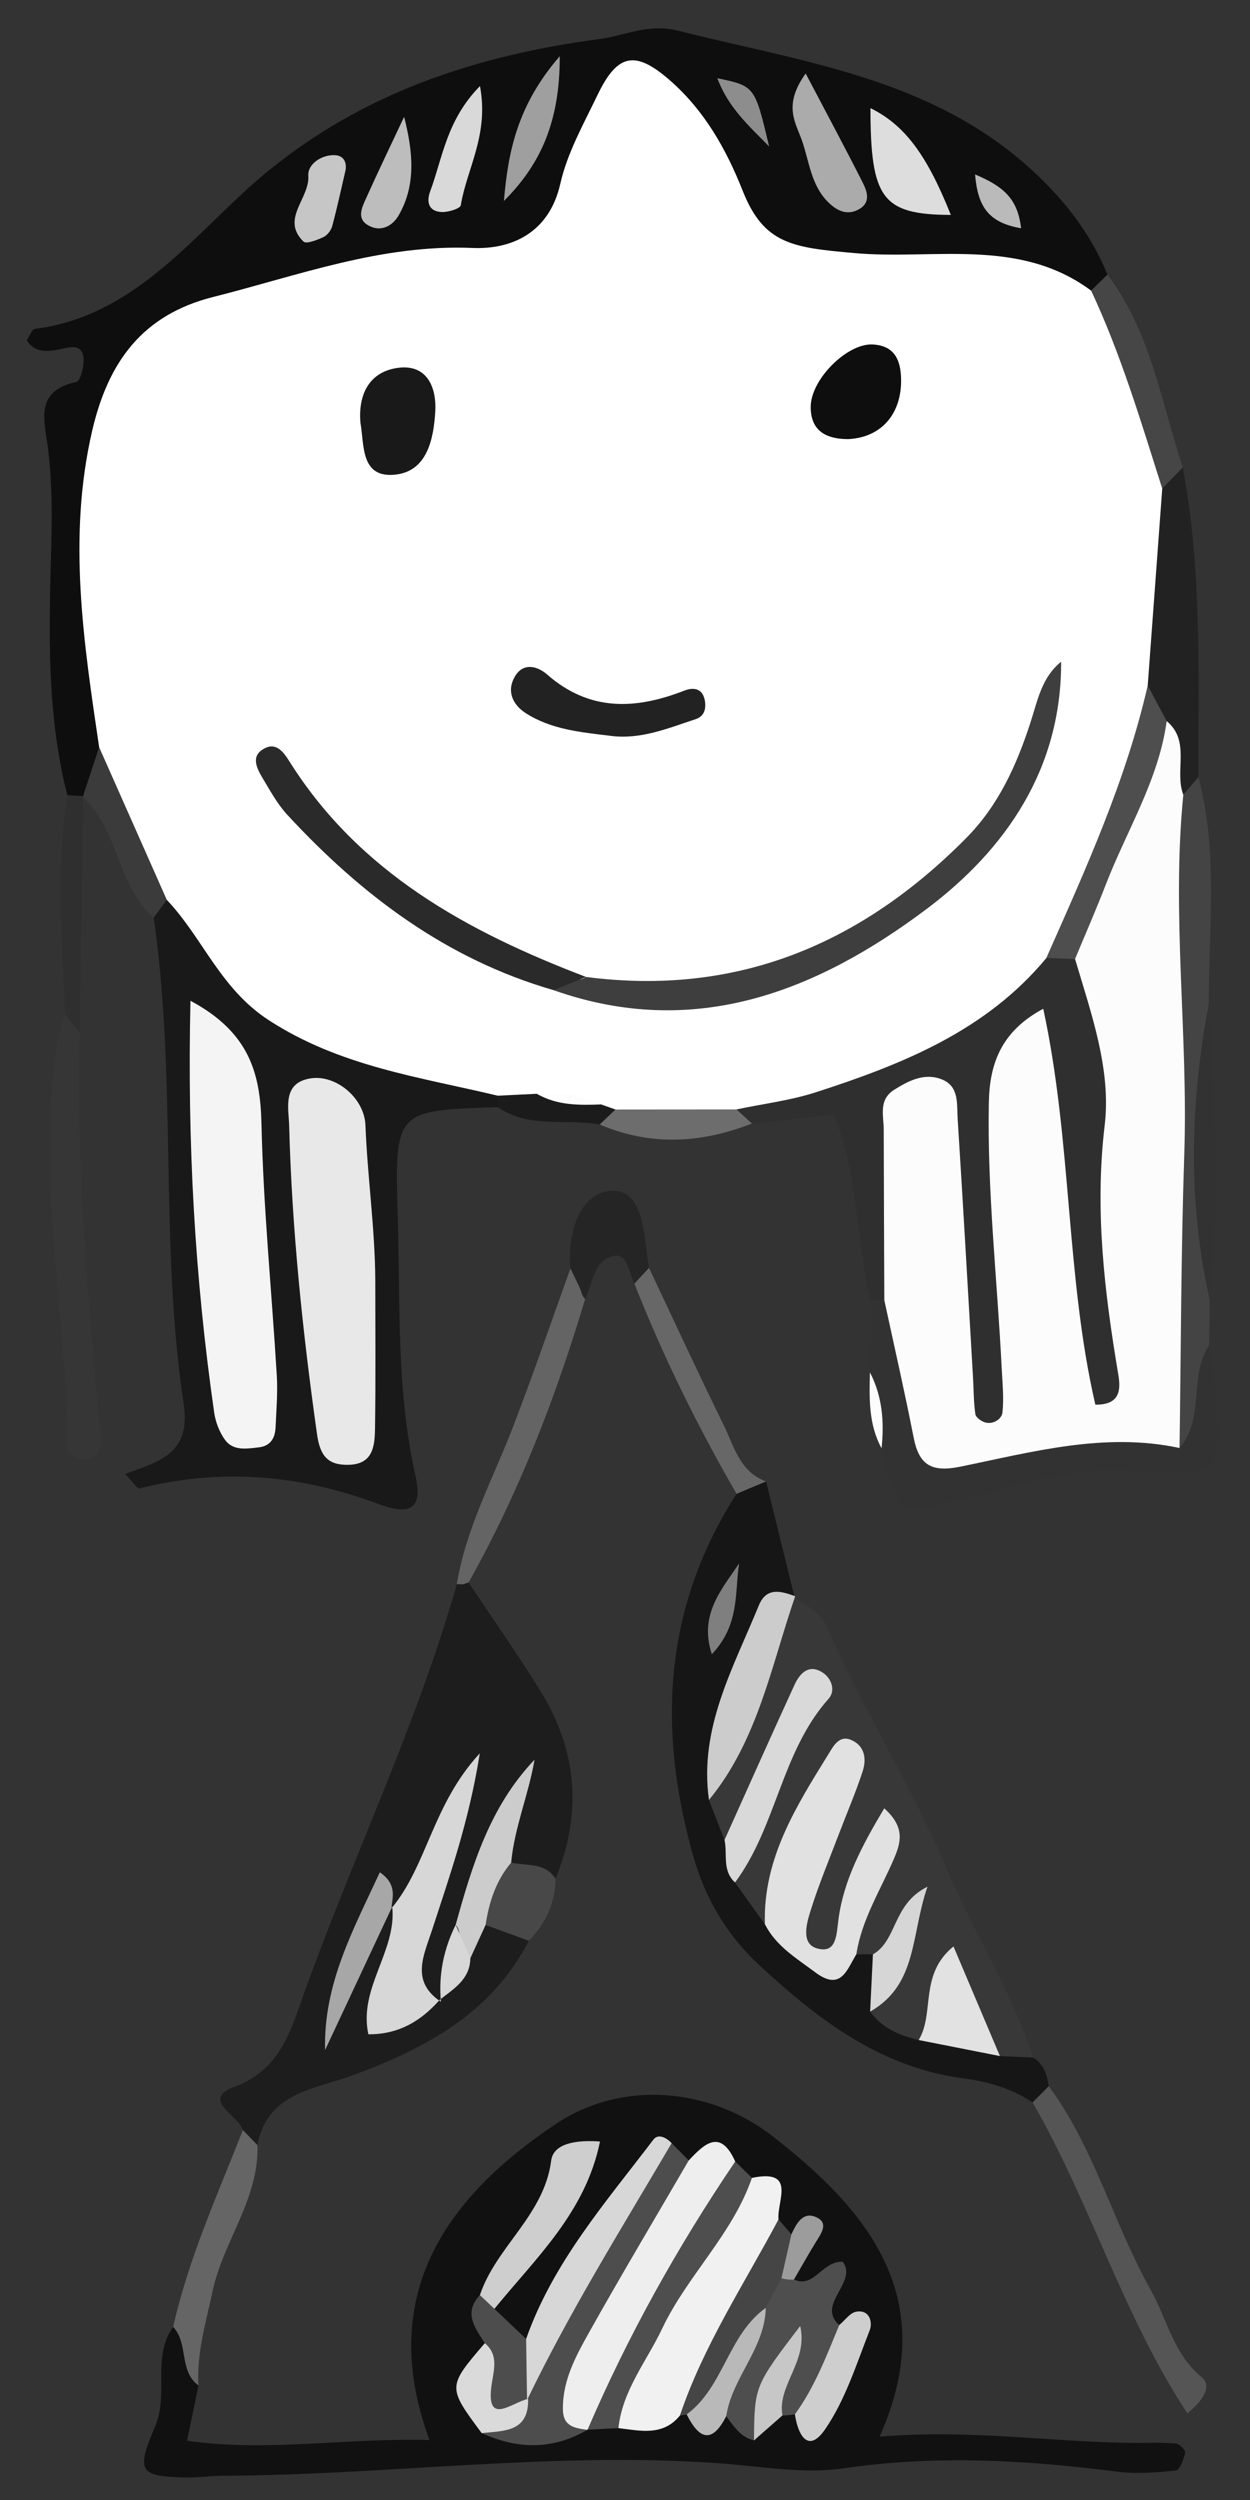 <svg width="70" height="140" xmlns="http://www.w3.org/2000/svg">

 <rect width="100%" height="100%" fill="#333333" stroke="none"/>

 <g>
  <title>background</title>
  <rect fill="none" id="canvas_background" height="142" width="72" y="-1" x="-1"/>
 </g>
 <g>
  <title>Layer 1</title>
  <g id="svg_1">
   <path id="svg_2" d="m3.77,44.527c-1.181,-4.611 -1.026,-9.316 -0.898,-14.006c0.049,-1.805 0.038,-3.591 -0.181,-5.379c-0.188,-1.538 -0.81,-3.239 1.586,-3.755c0.238,-0.051 0.49,-1.025 0.378,-1.485c-0.168,-0.69 -0.847,-0.428 -1.365,-0.33c-0.682,0.129 -1.344,0.181 -1.791,-0.511c0.15,-0.224 0.279,-0.622 0.454,-0.644c5.036,-0.635 8.198,-4.38 11.507,-7.477c5.762,-5.392 12.637,-7.762 20.139,-8.759c1.401,-0.186 2.709,-0.881 4.367,-0.463c6.905,1.743 14.088,2.627 19.699,7.698c1.881,1.701 3.397,3.611 4.349,5.962c0.286,0.702 -0.037,1.213 -0.521,1.673c-6.257,0.032 -12.544,0.276 -18.611,-1.705c-2.087,-0.681 -2.582,-2.709 -3.443,-4.427c-0.674,-1.345 -1.327,-2.966 -3.115,-2.98c-1.864,-0.015 -2.393,1.691 -2.946,3.071c-1.475,3.684 -4.174,5.292 -8.077,5.151c-4.662,-0.168 -8.985,1.355 -13.27,2.899c-3.602,1.298 -4.808,4.443 -5.186,7.858c-0.411,3.705 -0.417,7.446 0.179,11.158c0.239,1.488 0.709,2.974 0.139,4.497c-0.521,1.083 -1.502,1.6 -2.529,2.061l0.021,-0.052c-0.321,0.441 -0.617,0.424 -0.885,-0.055z" fill="#0E0E0E"/>
   <path id="svg_3" d="m11.113,133.586c-0.189,0.915 -0.378,1.831 -0.639,3.097c4.482,0.64 8.81,-0.165 13.577,-0.041c-3.022,-8.2 1.052,-13.664 7.056,-17.687c3.761,-2.52 8.692,-2.041 12.201,0.706c5.123,4.011 9.467,8.918 5.949,16.791c5.27,-0.435 9.88,0.356 14.531,0.349c0.691,-0.001 1.387,-0.028 2.072,0.042c0.197,0.02 0.541,0.376 0.511,0.506c-0.086,0.368 -0.302,0.975 -0.518,0.998c-1.092,0.115 -2.217,0.203 -3.3,0.065c-5.103,-0.652 -10.173,-0.94 -15.32,-0.185c-2.266,0.333 -4.656,-0.12 -6.985,-0.286c-9.282,-0.661 -18.512,0.666 -27.776,0.702c-0.692,0.003 -1.385,0.111 -2.076,0.095c-2.56,-0.06 -2.808,-0.301 -1.715,-2.842c0.788,-1.832 -0.196,-3.895 1.016,-5.586c2.2,0.345 0.469,2.389 1.416,3.276z" fill="#111111"/>
   <path id="svg_4" d="m13.602,119.282c-0.256,-0.823 -2.384,-1.71 -0.491,-2.413c2.359,-0.876 3.033,-2.743 3.689,-4.606c2.782,-7.906 6.485,-15.468 8.784,-23.552c0.163,-0.427 0.385,-0.44 0.658,-0.094c1.348,2.028 2.752,4.022 4.031,6.093c2.06,3.335 2.342,6.854 0.835,10.493c-1.317,0.888 -2.472,1.044 -3.194,-0.663c-0.435,1.33 -1.12,2.497 -1.711,3.709c-0.578,1.212 -0.866,2.554 -1.668,3.662c-2.293,0.148 -1.893,-1.355 -1.717,-2.762c0.226,-1.807 1.337,-3.309 1.645,-4.9c-0.485,0.948 -0.389,2.483 -1.991,2.883c-1.345,-0.951 -1.61,0.258 -2.07,1.046c-0.735,1.257 -0.918,2.74 -1.51,3.825c1.121,-1.491 0.512,-4.266 3.069,-5.155c1.122,0.793 0.901,1.864 0.695,2.993c-0.227,1.246 0.069,2.229 1.635,2.208c0.935,-0.734 1.023,-1.923 1.545,-2.88c0.372,-0.656 0.44,-1.477 1.084,-1.986c1.366,-0.339 2.777,-0.761 2.695,1.499c-2.101,4.078 -5.795,6.032 -9.879,7.542c-2.112,0.781 -4.768,0.945 -5.32,3.902c-0.757,0.186 -1.161,0.033 -0.814,-0.844z" fill="#1D1D1D"/>
   <path id="svg_5" d="m27.879,62.002c-5.795,0.18 -5.779,0.18 -5.601,6.233c0.141,4.821 -0.084,9.665 0.992,14.423c0.449,1.986 -0.472,2.17 -2.07,1.57c-4.37,-1.643 -8.831,-2.032 -13.394,-0.873c-0.12,0.03 -0.34,-0.335 -0.8,-0.813c1.851,-0.678 3.704,-1.105 3.279,-3.924c-1.359,-9.012 -0.368,-18.194 -1.679,-27.228c-0.383,-0.753 0.013,-1.179 0.634,-1.512c1.22,-0.297 2.165,0.188 2.832,1.155c2.797,4.057 6.89,6.004 11.447,7.375c1.613,0.485 3.591,0.574 4.574,2.391c0.128,0.436 0.056,0.837 -0.214,1.203z" fill="#191919"/>
   <path id="svg_6" d="m48.753,72.811c-0.815,-3.435 -0.698,-7.068 -2.058,-10.386c-1.628,0.175 -3.109,0.333 -4.59,0.492c-0.899,0.274 -1.14,-0.266 -1.228,-0.994c0.26,-1.229 1.209,-1.921 2.251,-2.155c5.317,-1.195 9.831,-3.927 14.151,-7.087c0.44,-0.322 1.058,-0.197 1.601,-0.218c0.641,0.004 1.278,0.042 1.889,0.244c3.251,2.58 3.076,6.414 3.103,9.879c0.034,4.432 0.01,8.852 0.498,13.258c0.207,1.87 -0.16,3.479 -2.15,3.903c-2.248,0.479 -2.751,-1.357 -3.178,-3.002c-1.043,-4.015 -1.163,-8.158 -1.663,-11.627c-0.399,3.146 1.104,6.791 0.779,10.547c-0.182,2.107 0.412,5.071 -2.719,5.188c-3.21,0.12 -2.817,-2.85 -2.926,-4.968c-0.149,-2.895 -0.1,-5.798 -0.905,-8.491c-0.418,1.813 0.469,4.138 -1.678,5.58c-0.425,0.182 -0.818,0.126 -1.177,-0.163z" fill="#2F2F2F"/>
   <path id="svg_7" d="m44.508,89.486c0.673,0.446 1.432,0.775 1.788,1.6c2.003,4.635 4.75,8.891 6.72,13.565c1.501,3.56 3.635,6.858 4.841,10.574c-0.371,0.535 -0.894,0.746 -1.526,0.723c-1.621,-0.901 -3.112,-2.41 -5.214,-1.143c-1.124,-0.277 -2.311,-0.439 -2.923,-1.629c-0.529,-1.003 1.268,-2.032 -0.075,-3.018c-0.29,-0.214 -0.472,-0.486 -0.603,-0.807c-0.007,-0.424 0.116,-0.814 0.214,-1.21c0.081,-0.325 0.036,-0.265 -0.09,0.192c-0.33,1.206 -0.951,2.055 -2.323,1.438c-1.167,-0.525 -1.131,-1.617 -1.171,-2.756c-0.044,-1.269 0.887,-2.219 0.832,-3.293c-0.696,1.353 -0.351,3.349 -2.127,4.337c-1.484,-0.071 -1.808,-1.305 -2.338,-2.331c0.445,-2.518 2.272,-4.462 2.66,-6.59c-0.951,0.999 -0.232,3.723 -2.923,3.924c-0.77,-0.402 -1.072,-1.126 -1.314,-1.893c1.247,-4.019 2.506,-8.033 4.99,-11.515c0.194,-0.055 0.388,-0.111 0.582,-0.168z" fill="#383838"/>
   <path id="svg_8" d="m47.956,109.441c0.309,0.001 0.619,0.003 0.928,0.004c0.735,1.107 0.685,2.176 -0.157,3.206c0.671,0.933 1.651,1.338 2.72,1.591c1.83,-1.289 3.151,0.001 4.55,0.898c0.621,0.029 1.241,0.057 1.861,0.086c0.591,0.368 0.777,0.958 0.873,1.597c0.294,0.895 -0.102,1.106 -0.906,0.913c-1.172,-0.79 -2.532,-1.17 -3.874,-1.347c-4.638,-0.614 -8.109,-3.273 -11.378,-6.289c-1.837,-1.695 -3.076,-3.736 -3.772,-6.225c-1.99,-7.115 -1.627,-13.873 2.443,-20.22c0.347,-0.72 1.119,-0.426 1.656,-0.694c0.535,2.176 1.071,4.351 1.606,6.526l0.023,-0.098c-2.966,3.229 -3.288,7.577 -4.828,11.41c0.29,0.746 0.58,1.493 0.87,2.239c0.813,0.641 0.557,1.547 0.589,2.381c0.557,0.779 1.114,1.559 1.672,2.338c1.912,-0.055 2.654,3.442 5.124,1.684z" fill="#161616"/>
   <path id="svg_9" d="m48.753,72.811c0.256,0 0.512,0.001 0.768,0.002c2.705,0.221 2.556,2.381 2.871,4.226c0.743,4.347 1.081,4.557 5.097,2.8c0.954,-0.417 1.809,-0.296 2.764,-0.163c1.497,0.207 3.013,0.223 4.041,-1.227c0.51,-1.729 1.02,-3.457 3.418,-3.107c0.102,0.676 0.239,1.349 0.3,2.028c0.488,5.403 0.485,5.377 -4.966,4.997c-3.207,-0.224 -6.201,0.947 -9.259,1.622c-3.538,0.781 -3.519,0.867 -4.422,-2.886c-0.691,-1.344 0.199,-2.93 -0.651,-4.25c0.014,-1.347 0.027,-2.695 0.039,-4.042z" fill="#323232"/>
   <path id="svg_10" d="m67.712,75.341c-1.169,1.738 -0.217,4.088 -1.659,5.747c-0.9,-0.71 -1.6,-1.751 -1.61,-2.755c-0.12,-11.179 -1.449,-22.394 0.786,-33.531c0.396,-0.757 1.023,-1.194 1.88,-1.284c1.126,4.193 0.569,8.462 0.581,12.706c-0.447,5.523 -0.558,11.046 0.052,16.566c-0.01,0.85 -0.02,1.701 -0.03,2.551z" fill="#444444"/>
   <path id="svg_11" d="m4.461,57.816c-0.215,7.06 0.399,14.078 1.009,21.099c0.085,0.975 0.694,2.656 -0.661,2.769c-1.566,0.131 -0.997,-1.672 -1.042,-2.596c-0.344,-7.026 -1.681,-14.036 -0.476,-21.095c0.068,-0.398 0.232,-0.779 0.352,-1.169c0.567,0.087 0.566,0.644 0.818,0.992z" fill="#363636"/>
   <path id="svg_12" d="m67.108,43.519c-0.281,0.329 -0.562,0.657 -0.843,0.986c-1.851,-0.67 -1.686,-2.881 -3.028,-3.949c-0.674,-0.671 -0.942,-1.485 -0.905,-2.418c0.228,-3.844 0.123,-7.742 1.945,-11.311c0.53,-0.588 1.126,-0.978 1.959,-0.655c1.074,5.744 0.875,11.55 0.872,17.347z" fill="#222222"/>
   <path id="svg_13" d="m57.825,117.736c0.302,-0.304 0.604,-0.609 0.906,-0.913c2.554,3.47 3.619,7.684 5.698,11.392c0.925,1.651 1.274,3.6 2.868,4.914c0.572,0.471 0.135,1.255 -0.806,2.019c-3.61,-5.493 -5.438,-11.821 -8.666,-17.412z" fill="#555555"/>
   <path id="svg_14" d="m26.242,88.617l-0.321,0.106l-0.338,-0.012c0.513,-3.14 2.038,-5.916 3.16,-8.838c1.123,-2.926 2.14,-5.893 3.203,-8.841c0.802,0.32 0.314,1.255 0.82,1.716c-1.645,5.507 -3.7,10.846 -6.524,15.869z" fill="#646464"/>
   <path id="svg_15" d="m13.602,119.282c0.271,0.281 0.542,0.563 0.814,0.844c0.102,3.014 -1.919,5.378 -2.517,8.203c-0.37,1.75 -0.893,3.446 -0.786,5.257c-1.11,-0.816 -0.544,-2.357 -1.416,-3.277c0.86,-3.832 2.482,-7.395 3.905,-11.027z" fill="#656565"/>
   <path id="svg_16" d="m66.237,26.173c-0.384,0.396 -0.769,0.792 -1.153,1.187c-3.495,-1.94 -5.509,-7.547 -3.981,-11.086c0.304,-0.299 0.608,-0.598 0.913,-0.897c2.421,3.202 3.006,7.122 4.221,10.796z" fill="#464646"/>
   <path id="svg_17" d="m42.902,82.96c-0.552,0.231 -1.104,0.463 -1.656,0.694c-2.185,-3.788 -4.118,-7.699 -5.719,-11.772c0.238,-0.325 0.186,-0.919 0.817,-0.879c1.39,2.938 2.752,5.89 4.185,8.807c0.582,1.187 0.896,2.62 2.373,3.15z" fill="#676767"/>
   <path id="svg_18" d="m36.343,71.003c-0.272,0.293 -0.544,0.586 -0.817,0.879c-0.302,-0.584 -0.382,-1.659 -1.077,-1.562c-1.212,0.168 -1.232,1.524 -1.683,2.428c-0.273,-0.572 -0.546,-1.144 -0.82,-1.716c-0.197,-2.049 0.582,-4.364 2.402,-4.35c1.746,0.012 1.716,2.638 1.995,4.321z" fill="#252525"/>
   <path id="svg_19" d="m67.742,72.79c-1.241,-5.518 -1.094,-11.041 -0.052,-16.566c0.313,5.521 0.662,11.042 0.052,16.566z" fill="#323232"/>
   <path id="svg_20" d="m28.625,104.308c0.865,0.196 1.883,-0.033 2.483,0.896c-0.01,1.369 -0.549,2.51 -1.493,3.479c-0.808,-0.295 -1.615,-0.59 -2.423,-0.885c-0.961,-1.754 -0.396,-2.882 1.433,-3.49z" fill="#484848"/>
   <path id="svg_21" d="m9.341,50.392c-0.245,0.333 -0.49,0.666 -0.736,0.999c-2.069,-1.814 -1.946,-4.917 -3.97,-6.758c0.305,-0.93 0.611,-1.86 0.916,-2.79c3.745,1.536 5.354,5.165 3.79,8.549z" fill="#3B3B3B"/>
   <path id="svg_22" d="m41.24,62.124c0.288,0.264 0.577,0.529 0.865,0.793c-2.834,1.113 -5.674,1.273 -8.523,0.054c0.035,-0.875 0.387,-1.585 1.094,-2.112c2.402,-0.69 4.833,-1.531 6.564,1.265z" fill="#6D6D6D"/>
   <path id="svg_23" d="m4.461,57.816c-0.273,-0.331 -0.545,-0.661 -0.818,-0.992c-0.147,-4.101 -0.498,-8.204 0.127,-12.297c0.296,0.018 0.592,0.035 0.887,0.053c-0.065,4.412 -0.131,8.824 -0.196,13.236z" fill="#2F2F2F"/>
   <path id="svg_24" d="m34.469,62.13c-0.296,0.281 -0.591,0.561 -0.887,0.842c-1.898,-0.343 -3.954,0.246 -5.703,-0.97c-0.002,-0.214 -0.002,-0.428 -0.001,-0.642c0.264,-1.091 1.057,-1.577 2.071,-1.81c1.508,-0.131 2.969,-0.106 4.042,1.214c0.283,0.409 0.441,0.867 0.478,1.366z" fill="#1B1B1B"/>
   <path id="svg_25" d="m48.716,76.853c0.697,1.343 0.808,2.776 0.651,4.25c-0.73,-1.339 -0.688,-2.795 -0.651,-4.25z" fill="#FCFCFC"/>
   <path id="svg_26" d="m30.063,61.251c-0.728,0.036 -1.456,0.072 -2.185,0.109c-4.39,-1.049 -8.838,-1.636 -12.834,-4.234c-2.718,-1.768 -3.686,-4.606 -5.703,-6.734c-1.263,-2.85 -2.526,-5.7 -3.789,-8.549c-0.87,-5.885 -1.772,-11.745 -0.393,-17.708c0.89,-3.847 2.799,-6.502 6.78,-7.505c4.788,-1.206 9.419,-2.961 14.533,-2.744c2.144,0.091 4.28,-0.82 4.905,-3.594c0.388,-1.726 1.303,-3.347 2.081,-4.967c1.118,-2.328 2.113,-2.532 4.073,-0.812c1.909,1.675 3.124,3.811 4.06,6.173c1.194,3.015 2.83,3.178 6.248,3.486c4.428,0.399 9.23,-0.897 13.265,2.104c1.671,3.572 2.791,7.341 3.981,11.086c-0.271,3.676 -0.542,7.353 -0.813,11.029c0.787,6.083 -1.268,11.109 -5.677,15.259c-3.383,4.083 -8.069,5.953 -12.909,7.517c-1.435,0.464 -2.961,0.647 -4.445,0.96c-2.257,0.002 -4.514,0.004 -6.771,0.006c-0.267,-0.094 -0.534,-0.188 -0.802,-0.282c-1.144,-0.554 -2.472,0.01 -3.605,-0.6z" fill="#FFFFFF"/>
   <path id="svg_27" d="m53.247,12.036c-3.838,-0.019 -4.496,-0.893 -4.502,-5.981c1.908,0.941 3.152,2.593 4.502,5.981z" fill="#DDDDDD"/>
   <path id="svg_28" d="m45.118,4.116c1.233,2.347 2.246,4.231 3.209,6.14c0.239,0.473 0.433,1.077 -0.197,1.447c-0.714,0.419 -1.323,0.066 -1.811,-0.441c-0.9,-0.936 -1.006,-2.226 -1.406,-3.382c-0.344,-0.995 -1.088,-1.967 0.205,-3.764z" fill="#ABABAB"/>
   <path id="svg_29" d="m28.219,11.255c0.234,-2.714 0.726,-5.334 3.127,-8.108c0.011,3.704 -1.095,6.078 -3.127,8.108z" fill="#9F9F9F"/>
   <path id="svg_30" d="m26.879,4.818c0.515,2.743 -0.745,4.641 -1.073,6.674c-0.03,0.189 -0.701,0.397 -1.066,0.383c-0.725,-0.029 -0.877,-0.551 -0.651,-1.157c0.697,-1.869 0.909,-3.985 2.79,-5.9z" fill="#D9D9D9"/>
   <path id="svg_31" d="m22.631,6.542c0.497,1.956 0.681,3.808 -0.303,5.513c-0.357,0.619 -1.025,0.972 -1.735,0.549c-0.62,-0.369 -0.328,-0.977 -0.111,-1.459c0.694,-1.544 1.429,-3.07 2.149,-4.603z" fill="#BDBDBD"/>
   <path id="svg_32" d="m19.357,9.506c-0.246,1.054 -0.472,2.113 -0.753,3.158c-0.064,0.238 -0.276,0.513 -0.493,0.614c-0.35,0.163 -0.961,0.401 -1.114,0.252c-1.303,-1.269 0.358,-2.415 0.268,-3.693c-0.043,-0.613 0.682,-1.159 1.453,-1.149c0.466,0.005 0.704,0.317 0.639,0.818z" fill="#C6C6C6"/>
   <path id="svg_33" d="m43.071,8.202c-1.081,-1.107 -2.291,-2.168 -2.899,-3.822c2.099,0.442 2.099,0.442 2.899,3.822z" fill="#8D8D8D"/>
   <path id="svg_34" d="m57.181,12.783c-1.825,-0.314 -2.427,-1.207 -2.577,-3.015c1.502,0.64 2.386,1.29 2.577,3.015z" fill="#BABABA"/>
   <path id="svg_35" d="m38.074,135.272c-0.957,1.17 -2.218,0.846 -3.443,0.702c-1.268,-0.973 -0.913,-2.216 -0.403,-3.338c1.87,-4.106 3.881,-8.131 7.88,-10.674c2.513,-0.519 1.393,1.291 1.488,2.322c-0.395,4.389 -1.843,8.249 -5.522,10.988z" fill="#F1F1F1"/>
   <path id="svg_36" d="m38.568,120.986c0.889,-0.948 1.776,-1.788 2.604,0.057c-1.934,5.459 -5.242,10.162 -8.269,15.019l-0.015,0.011c-2.46,0.713 -3.268,-0.773 -2.545,-2.59c1.869,-4.694 3.653,-9.544 8.225,-12.497z" fill="#EEEEEE"/>
   <path id="svg_37" d="m38.568,120.986c-1.872,3.219 -3.78,6.417 -5.599,9.665c-0.736,1.315 -1.466,2.665 -1.447,4.27c0.012,0.983 0.678,1.047 1.367,1.151c-1.939,1.13 -3.913,1.096 -5.914,0.18c0.117,-0.945 0.795,-1.591 1.258,-2.354c0.197,-0.313 0.399,-0.621 0.608,-0.926c3.095,-4.205 4.777,-9.363 8.771,-12.957c0.319,0.324 0.638,0.647 0.956,0.971z" fill="#4D4D4D"/>
   <path id="svg_38" d="m42.224,136.661c-0.758,-0.177 -1.134,-0.793 -1.555,-1.356c-1.957,-2.486 1.118,-3.898 1.266,-5.934c0.238,-0.799 0.649,-1.471 1.399,-1.891c0.403,-0.122 0.778,-0.055 1.126,0.177c1.164,0.5 1.52,-1.02 2.735,-1.003c0.858,1.172 -1.514,2.385 -0.196,3.55c0.177,2.166 0.069,4.19 -2.484,5c-0.231,0.039 -0.464,0.059 -0.698,0.06c-1.693,-0.86 -0.949,1.06 -1.593,1.397z" fill="#4E4E4E"/>
   <path id="svg_39" d="m37.612,120.016c-2.788,4.747 -5.706,9.421 -8.098,14.391c-1.123,-1.125 -1.104,-2.268 -0.052,-3.426c1.505,-4.275 4.448,-7.636 7.127,-11.161c0.268,-0.352 0.725,-0.12 1.023,0.196z" fill="#D7D7D7"/>
   <path id="svg_40" d="m32.904,136.061c2.268,-5.275 5.051,-10.267 8.269,-15.019c0.312,0.306 0.623,0.613 0.935,0.919c-1.086,3.161 -3.615,5.463 -5.02,8.428c-0.871,1.837 -2.228,3.465 -2.457,5.585c-0.576,0.029 -1.151,0.058 -1.727,0.087z" fill="#4E4E4E"/>
   <path id="svg_41" d="m26.875,128.525c0.908,-2.719 3.597,-4.465 3.99,-7.526c0.123,-0.959 1.357,-1.173 2.734,-1.075c-0.8,3.961 -3.596,6.524 -5.912,9.371c-0.694,0.191 -0.995,-0.033 -0.812,-0.77z" fill="#CECECE"/>
   <path id="svg_42" d="m43.76,127.581c-0.293,0.553 -0.586,1.107 -0.878,1.66c-1.841,1.718 -1.31,5.196 -4.427,5.968l-0.381,0.063c1.32,-3.925 3.602,-7.366 5.523,-10.988c0.24,0.28 0.481,0.561 0.721,0.841c0.955,1.077 -0.284,1.657 -0.558,2.456z" fill="#454545"/>
   <path id="svg_43" d="m44.515,135.203c1.111,-1.526 1.77,-3.277 2.484,-5c0.315,-0.261 0.601,-0.688 0.951,-0.748c0.771,-0.132 0.92,0.617 0.755,1.037c-0.747,1.899 -1.369,3.919 -2.511,5.566c-0.952,1.373 -1.518,0.266 -1.679,-0.855z" fill="#CECECE"/>
   <path id="svg_44" d="m26.875,128.525c0.271,0.257 0.542,0.513 0.813,0.77c0.592,0.562 1.183,1.124 1.775,1.686c0.017,1.142 0.034,2.284 0.052,3.426l0.061,-0.07c-0.583,0.782 -1.253,1.748 -2.308,1.008c-1.75,-1.228 0.144,-2.745 -0.118,-4.127c-0.545,-0.852 -1.215,-1.69 -0.275,-2.693z" fill="#4D4D4D"/>
   <path id="svg_45" d="m42.224,136.661c0.027,-3.046 0.027,-3.046 2.587,-6.407c0.461,1.99 -1.3,3.325 -0.994,5.01c-0.531,0.465 -1.062,0.931 -1.593,1.397z" fill="#C7C7C7"/>
   <path id="svg_46" d="m38.455,135.209c2.079,-1.542 2.31,-4.454 4.427,-5.968c-0.044,2.274 -1.885,3.893 -2.213,6.063c-0.808,1.595 -1.533,1.269 -2.214,-0.095z" fill="#B9B9B9"/>
   <path id="svg_47" d="m27.149,131.218c0.73,0.607 0.539,1.37 0.408,2.156c-0.435,2.607 1.098,1.155 2.018,0.963c0.045,1.876 -1.361,1.784 -2.601,1.916c-1.921,-2.588 -1.921,-2.588 0.175,-5.035z" fill="#DADADA"/>
   <path id="svg_48" d="m43.76,127.581c0.186,-0.819 0.372,-1.637 0.558,-2.456c0.288,-0.626 0.662,-1.335 1.446,-0.935c0.647,0.329 0.207,0.908 -0.079,1.372c-0.425,0.688 -0.818,1.396 -1.225,2.095c-0.238,0.017 -0.471,-0.008 -0.7,-0.076z" fill="#9C9C9C"/>
   <path id="svg_49" d="m24.606,112.011c-1.038,1.165 -2.273,1.92 -3.977,1.91c-0.565,-2.594 1.599,-4.66 1.337,-7.152l-0.053,0.11c2.017,-2.41 2.291,-5.811 4.957,-8.694c-0.615,3.849 -1.688,6.861 -2.673,9.892c-0.466,1.434 -1.226,2.875 0.498,4.026l-0.089,-0.092z" fill="#D7D7D7"/>
   <path id="svg_50" d="m28.625,104.308c-0.854,1.009 -1.237,2.211 -1.432,3.49c-0.285,0.621 -0.569,1.243 -0.854,1.864c-0.856,-0.369 -0.346,-1.337 -0.821,-1.872c0.922,-3.317 1.903,-6.608 4.416,-9.247c-0.333,1.958 -1.127,3.799 -1.309,5.765z" fill="#CCCCCC"/>
   <path id="svg_51" d="m21.966,106.769c-1.254,2.678 -2.507,5.355 -3.761,8.033c-0.097,-3.707 1.584,-6.745 3.066,-9.956c0.98,0.69 0.709,1.384 0.644,2.034c-0.002,-0.001 0.051,-0.111 0.051,-0.111z" fill="#A7A7A7"/>
   <path id="svg_52" d="m25.518,107.789c0.274,0.624 0.547,1.248 0.821,1.872c-0.016,1.2 -0.949,1.718 -1.736,2.347c0.003,0.003 0.087,0.087 0.089,0.091c-0.14,-1.514 0.153,-2.949 0.826,-4.31z" fill="#D7D7D7"/>
   <path id="svg_53" d="m10.666,56.043c3.319,1.778 3.913,4.086 3.977,6.911c0.105,4.694 0.575,9.378 0.857,14.069c0.058,0.962 -0.025,1.934 -0.067,2.901c-0.026,0.599 -0.277,1.053 -0.941,1.128c-0.683,0.077 -1.436,0.215 -1.898,-0.429c-0.308,-0.429 -0.522,-0.985 -0.598,-1.51c-1.077,-7.496 -1.514,-15.024 -1.33,-23.07z" fill="#F4F4F4"/>
   <path id="svg_54" d="m21.016,71.706c0,2.76 0.027,5.52 -0.015,8.279c-0.015,0.965 -0.094,2.01 -1.47,2.044c-1.161,0.029 -1.603,-0.484 -1.776,-1.705c-0.812,-5.745 -1.409,-11.506 -1.563,-17.304c-0.025,-0.957 -0.407,-2.402 1.236,-2.636c1.397,-0.199 2.978,1.108 3.037,2.632c0.112,2.894 0.537,5.784 0.551,8.69z" fill="#E8E8E8"/>
   <path id="svg_55" d="m65.335,40.381c1.363,1.137 0.415,2.795 0.931,4.124c-0.67,6.717 0.279,13.428 0.053,20.147c-0.184,5.476 -0.184,10.957 -0.265,16.436c-4.195,-0.9 -8.236,0.22 -12.274,1.045c-1.613,0.329 -2.313,-0.082 -2.616,-1.631c-0.504,-2.572 -1.09,-5.127 -1.642,-7.69c-0.012,-3.18 -0.027,-6.361 -0.033,-9.541c-0.001,-0.796 -0.306,-1.683 0.589,-2.246c0.838,-0.527 1.741,-0.979 2.718,-0.556c0.926,0.401 0.781,1.386 0.832,2.176c0.308,4.83 0.579,9.663 0.861,14.494c0.04,0.686 0.032,1.377 0.131,2.054c0.027,0.185 0.34,0.41 0.561,0.467c0.462,0.12 0.918,-0.207 0.956,-0.558c0.089,-0.811 0,-1.643 -0.041,-2.466c-0.247,-4.972 -0.819,-9.927 -0.72,-14.918c0.045,-2.229 0.747,-3.995 3.046,-5.227c1.612,7.462 1.258,14.976 2.917,22.171c1.386,0.014 1.432,-0.822 1.285,-1.694c-0.778,-4.62 -1.326,-9.205 -0.762,-13.947c0.374,-3.142 -0.758,-6.269 -1.659,-9.32c-0.911,-2.881 1.647,-4.673 2.27,-7.09c0.569,-2.202 1.646,-4.272 2.862,-6.23z" fill="#FCFCFC"/>
   <path id="svg_56" d="m65.335,40.381c-0.452,3.307 -2.238,6.119 -3.411,9.158c-0.541,1.4 -1.145,2.776 -1.72,4.163c-0.537,-0.018 -1.073,-0.036 -1.61,-0.055c2.202,-4.971 4.46,-9.921 5.677,-15.259c0.355,0.665 0.709,1.329 1.064,1.993z" fill="#4E4E4E"/>
   <path id="svg_57" d="m47.956,109.441c-0.533,0.863 -0.859,2.09 -2.302,1.01c-1.056,-0.79 -2.195,-1.465 -2.82,-2.695c-0.113,-3.672 1.757,-6.609 3.577,-9.554c0.255,-0.413 0.58,-1.048 1.246,-0.768c0.771,0.324 0.878,1.061 0.654,1.753c-0.384,1.182 -0.88,2.328 -1.322,3.491c-0.54,1.421 -1.128,2.828 -1.583,4.276c-0.235,0.747 -0.585,1.913 0.377,2.165c1.077,0.283 1.055,-0.779 1.173,-1.654c0.297,-2.192 1.313,-4.103 2.561,-6.199c1.175,1.054 0.935,1.907 0.556,2.796c-0.756,1.774 -1.819,3.426 -2.117,5.379z" fill="#E1E1E1"/>
   <path id="svg_58" d="m39.703,100.798c-0.57,-4.013 1.359,-7.387 2.788,-10.887c0.431,-1.055 1.241,-0.81 2.04,-0.523c-1.346,3.915 -2.095,8.082 -4.828,11.41z" fill="#CCCCCC"/>
   <path id="svg_59" d="m41.162,105.418c-0.733,-0.661 -0.416,-1.582 -0.589,-2.381c1.304,-2.898 2.595,-5.802 3.921,-8.69c0.304,-0.663 0.824,-1.191 1.597,-0.669c0.477,0.322 0.715,0.999 0.311,1.452c-2.654,2.977 -2.91,7.16 -5.24,10.288z" fill="#D9D9D9"/>
   <path id="svg_60" d="m55.996,115.14c-1.517,-0.299 -3.033,-0.599 -4.55,-0.898c0.917,-1.517 0.005,-3.651 1.949,-5.243c0.911,2.15 1.756,4.146 2.601,6.141z" fill="#E2E2E2"/>
   <path id="svg_61" d="m48.727,112.651c0.052,-1.069 0.105,-2.137 0.157,-3.206c1.377,-0.79 1.083,-2.812 3.055,-3.79c-0.939,2.701 -0.545,5.474 -3.212,6.996z" fill="#D6D6D6"/>
   <path id="svg_62" d="m41.394,87.546c-0.261,1.6 0.056,3.423 -1.532,5.089c-0.729,-2.216 0.543,-3.609 1.532,-5.089z" fill="#7F7F7F"/>
   <path id="svg_63" d="m30.063,61.251c1.247,-0.075 2.472,-0.017 3.605,0.597c-1.243,0.048 -2.48,0.061 -3.605,-0.597z" fill="#FDFDFD"/>
   <path id="svg_64" d="m32.817,54.709c8.444,1.096 15.404,-1.833 21.289,-7.777c1.811,-1.83 2.819,-4.074 3.591,-6.444c0.406,-1.246 0.628,-2.547 1.727,-3.433c0.024,5.985 -3.083,10.51 -7.556,13.865c-6.14,4.606 -12.983,7.316 -20.867,4.53c0.367,-0.833 1.269,-0.353 1.816,-0.741z" fill="#3E3E3E"/>
   <path id="svg_65" d="m32.817,54.709c-0.605,0.247 -1.21,0.494 -1.815,0.74c-5.989,-1.728 -10.758,-5.321 -14.915,-9.822c-0.552,-0.598 -0.955,-1.342 -1.379,-2.048c-0.355,-0.591 -0.702,-1.3 0.174,-1.703c0.599,-0.275 0.998,0.24 1.3,0.722c3.921,6.268 9.996,9.577 16.635,12.111z" fill="#2A2A2A"/>
   <path id="svg_66" d="m20.184,23.673c-0.14,-1.674 0.565,-2.884 2.136,-3.078c1.61,-0.198 2.136,1.122 2.055,2.458c-0.092,1.524 -0.447,3.324 -2.221,3.525c-1.98,0.224 -1.748,-1.666 -1.97,-2.905z" fill="#191919"/>
   <path id="svg_67" d="m34.157,41.203c-1.623,-0.196 -3.279,-0.35 -4.702,-1.257c-0.758,-0.484 -1.116,-1.27 -0.593,-2.106c0.481,-0.77 1.275,-0.509 1.774,-0.071c2.375,2.084 4.955,1.972 7.683,0.907c0.576,-0.225 1.073,-0.093 1.165,0.635c0.055,0.431 -0.073,0.813 -0.527,0.962c-1.559,0.511 -3.091,1.166 -4.8,0.93z" fill="#222222"/>
   <path id="svg_68" d="m47.504,24.591c-1.11,-0.001 -2.103,-0.363 -2.105,-1.796c-0.002,-1.554 2.048,-3.575 3.464,-3.505c1.237,0.062 1.58,0.878 1.598,1.952c0.034,1.923 -1.096,3.256 -2.957,3.349z" fill="#0E0E0E"/>
  </g>
 </g>
</svg>